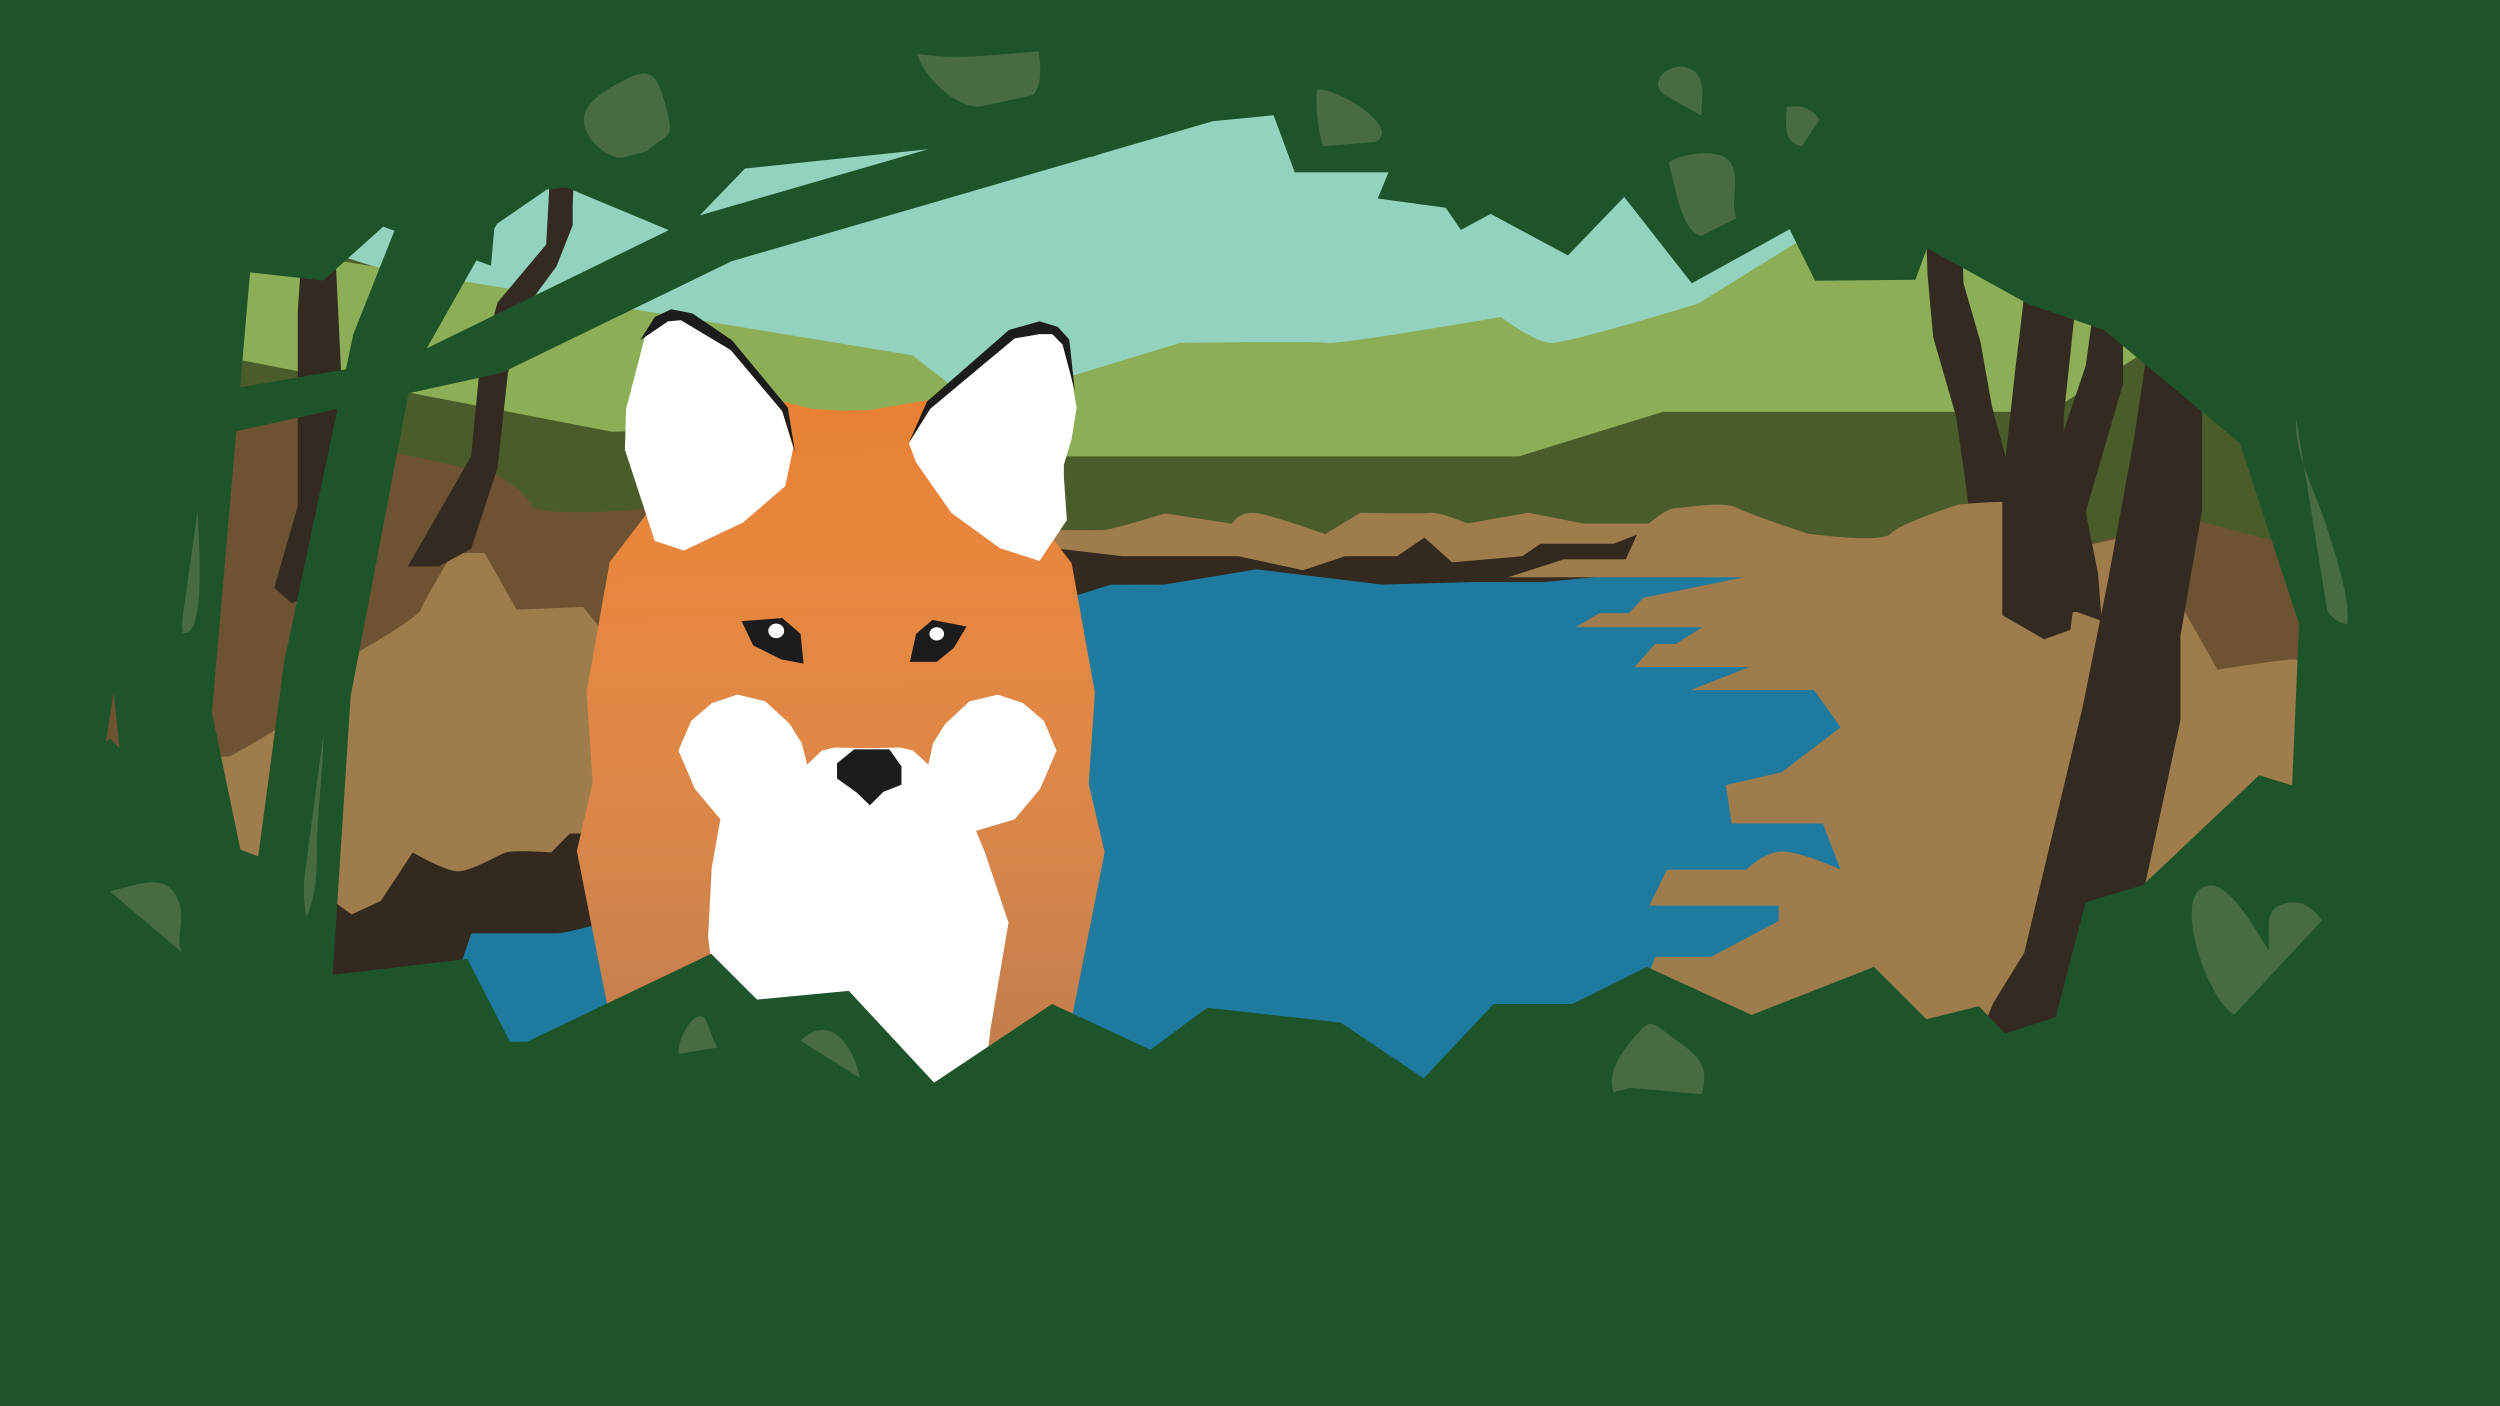 <?xml version="1.0" encoding="utf-8"?>
<!-- Generator: Adobe Illustrator 19.0.0, SVG Export Plug-In . SVG Version: 6.00 Build 0)  -->
<svg version="1.1" id="Layer_1" xmlns="http://www.w3.org/2000/svg" xmlns:xlink="http://www.w3.org/1999/xlink" x="0px" y="0px"
	 viewBox="0 0 1920 1080" enable-background="new 0 0 1920 1080" xml:space="preserve">
<rect x="0" y="0" width="1920" height="1080" fill="#333333" stroke="none"/>
<g id="bottom_x5F_river">
	<path id="XMLID_413_" fill="#93D2BE" d="M863.478,0c-130.034,0-390.32,0-390.32,0s-8.966,0.122-13.45,0H169.63v314.168h1701.215V0
		H863.478z"/>
	<path id="XMLID_412_" fill="#4A5C2A" d="M1838.476,0l-155.868,72.116l-293.917,169.811l-290.614,69.257l-523.3-14.807L183,171.501
		l273.08-69.704l-44.086-23.086l149.217-18.138l-24.87-49.47L520.084,0c-11.697-0.148-23.391,0.221-35.083,0l-18.746,24.295
		L445.358,0c-30.898-1.01-61.818,1.425-92.744,0H124.862v289.781l461.219,173.142l231.741-40.507l367.143,15.144l253.206,25.363
		L1920,516.092V0H1838.476z"/>
	<path id="XMLID_187_" fill="#8CAE57" d="M735.341,299.787l52.705-0.439l118.341-36.024c0,0,104-1.556,113.044,0
		c9.043,1.558,133.391-19.868,133.391-19.868s24.87,19.423,38.436,19.868c13.565,0.446,112.803-30.153,112.803-30.153l81.631-50.566
		h54.264v-42.25l-54.264-23.897l154.841-9.503H1917l-209.994,126.216l-133.203,83.09h-296.631l-110.783,34.232H806.343
		l-173.522-23.371l-162.783,4.47l-316.605-61.063l48.581-79.931l498.798,82.311L735.341,299.787z"/>
	<polygon id="XMLID_186_" fill="#1E7A9E" points="124.862,775.665 814.43,421.692 1424.867,430.794 1510.779,699.327 861.908,1080 
		124.862,1080 	"/>
	<path id="XMLID_184_" fill="#6E5333" d="M63.155,260.529l168.035,51.218l71.093,35.46l79.709,17.728
		c0,0,19.388,10.344,25.852,22.901c6.463,12.559,120.641,0,120.641,0l43.086,23.648l69.139,31.134l53.656,85.821L63.155,664.363
		V260.529z"/>
	<path id="XMLID_183_" fill="#33291E" d="M817.801,548.993l16.353,22.787l-16.353,24.859l-49.059,10.358h-28.617l-30.66,12.431
		h-75.63c0,0-8.178,45.576-16.354,45.576c-8.175,0-91.982,24.86-118.555,33.146c-26.573,8.287-63.366,18.646-71.543,18.646
		c-8.175,0-65.411,0-65.411,0l-14.308,42.087c0,0-55.19-3.489-67.454,0c-12.264,3.49-32.704,61.495-38.837,63.566
		c-6.133,2.073-89.939,16.574-89.939,16.574l-26.573,16.572v-190.59l457.871-138.8l106.293-43.506L817.801,548.993z"/>
	<path id="XMLID_182_" fill="#332B21" d="M1563.809,617.539l-7.923-27.441l4.513-21.941c0,0-48.093-157.189-47.229-163.589
		c0.863-6.399-10.983-84.994-10.983-84.994l-17.485-60.564l-4.354-47.951l-0.848-26.411l-8.195-28.389l0.651-49.397l-9.068-54.877
		l17.517-5.057l4.395,15.219l20.763,71.919l2.383,83.377l13.113,45.423l8.656,48.762l18.964,70.387c0,0,5.197,41.474,7.395,49.083
		c2.196,7.608,26.665,73.59,26.665,73.59l5.052,31.576l12.023,13.472l10.513,36.413l-10.645-8.694l3.136,10.862l-15.014,4.334
		l3.39,16.983l-13.399-14.093l8.169,32.99l-14.645-13.16L1563.809,617.539z"/>
	<path id="XMLID_181_" fill="#9F7C4B" d="M124.862,737.514l34.749-31.076l14.308,15.536l49.058-15.536l32.705-14.501l14.308,10.357
		l22.485-10.357l24.529-37.29c0,0,24.528,14.502,34.75,14.502c10.219,0,30.66-12.431,36.793-14.502c6.132-2.071,34.749,0,34.749,0
		l14.308-14.501h10.221l14.309-39.362c0,0,30.66-16.572,36.793-16.572c6.132,0,28.616,0,28.616,0l14.309-20.716l22.486-26.932
		l36.792,18.645l40.881-18.645l30.661-24.861l32.705,16.574v18.644l32.705,8.287l49.057,18.644l30.662-24.859l16.353-14.502
		l-38.838-43.506l-57.233-39.359l-55.189-26.932l-40.882,29.003l-59.279-8.286l-14.308,16.572l-12.265,38.285h-28.617
		l-14.308-23.783l-24.528,12.431l-13.459,11.353l-27.423-34.141l-51.102,2.071l-24.528-43.504h-24.529
		c0,0-22.484,37.289-24.528,43.504c-2.046,6.215-47.014,32.069-47.014,32.069h-30.661c0,0-16.353,38.366-18.396,46.653
		c-2.045,8.287-51.102,34.182-51.102,34.182h-30.661l-20.441,48.685L124.862,737.514L124.862,737.514z"/>
	<polygon id="XMLID_180_" fill="#33291E" points="749.725,456.753 828.337,456.753 852.9,449.04 894.094,448.948 964.795,437.264 
		1061.279,448.948 1131.273,447.007 1185.557,447.007 1375.129,428.836 1332.942,412.237 1314.13,410.223 1041.333,410.223 
		852.9,410.223 659.13,433.488 	"/>
	<path id="XMLID_410_" fill="#6E5333" d="M1768.521,421.484l-88.171-23.648l-120.757,31.738L1382.161,1080H1920V351.296
		c0,0-117.567,43.338-131.129,46.54C1775.305,401.037,1768.521,421.484,1768.521,421.484z"/>
	<path id="XMLID_179_" fill="#9F7C4B" d="M597.386,1080l63.304-51.592h45.217l18.087-51.219l36.174-39.398l61.045,11.82v-29.548
		l49.74-21.671l22.609,17.73l15.826-41.369l69.051-19.699l57.558,11.82l27.131-33.339h67.826l29.392-45.459h49.74l45.218-9.85
		l15.825-43.338h42.957l51.998-27.578v-11.82h-99.478l13.566-27.579h61.043c0,0,11.306-11.819,24.868-13.789
		c13.567-1.97,47.479,13.789,47.479,13.789l-13.566-35.459h-70.084l-4.522-29.549l42.956-9.85l45.217-34.474l-20.347-28.564h-94.958
		l45.219-17.73h-88.174l15.825-17.728h15.825l20.35-12.845h-97.218l18.086-10.795h22.608l11.306-11.82l76.869-15.758h-180.87
		l42.956-13.79h47.479l9.042-19.699c0,0,20.35-19.699,29.392-19.699c9.044,0,36.176-5.91,47.479,0
		c11.306,5.91,54.26,19.699,54.26,19.699s56.523,7.879,63.308,0c6.781-7.879,51.999-22.326,51.999-22.326s42.958-4.594,49.738,0
		c6.785,4.596,27.132,36.116,27.132,36.116l63.304-13.79l58.784,104.406c0,0,49.737-7.88,58.783-7.88
		c9.042,0,106.261,52.202,106.261,52.202l-13.565,54.173L1868,663.973l-83.654,43.339l20.351,59.097l81.391,37.429v57.129
		l-183.131-15.761l-61.045-31.519l-81.39,35.459l-16.863,57.127l-87.138,15.761l18.085,47.277l69.053,37.428l89.209,39.398
		l-9.041,33.863"/>
	<path id="XMLID_178_" fill="#9F7C4B" d="M707.208,410.223l65.637-6.344l42.195,3.171c0,0,25.785,0.431,32.817,0
		c7.033-0.431,46.883-12.762,46.883-12.762l51.571,7.967c0,0,4.885-10.708,20.024-7.967c15.14,2.739,51.349,15.935,51.349,15.935
		l27.083-16.383c0,0,46.882,0.922,53.914,0c7.033-0.921,28.13,8.192,28.13,8.192l46.883-8.258l42.195,8.224h32.817h30.476
		l-39.852,15.584h-56.259l-14.065,9.591l-53.916,4.706l-21.097-19.052l-21.098,14.346h-39.851l-32.384,10.751L951,427.172h-39.85
		h-49.229l-46.881-5.48l-28.131,5.48h-22.433l-14.448,10.751l-52.195-6.045L707.208,410.223z"/>
	<polygon id="XMLID_177_" fill="#332B21" points="1497.334,815.32 1521.859,823.199 1521.859,838.959 1542.867,815.32 
		1542.867,838.959 1542.867,846.838 1574.91,815.32 1599.362,799.56 1599.362,823.199 1618.757,836.988 1618.757,811.379 
		1633.935,799.56 1652.485,811.379 1642.365,703.033 1674.592,553.111 1674.592,488.312 1691.272,391.786 1691.272,307.081 
		1723.314,66.669 1679.468,66.669 1638.994,336.629 1618.757,446.944 1599.362,543.469 1569.852,667.576 1554.673,731.598 
		1531.063,770.012 1521.859,791.68 	"/>
	<polygon id="XMLID_414_" fill="#332B21" points="1838.608,206.703 1827.303,130.666 1827.303,0 1774.992,0 1761.739,126.726 
		1788.871,288.258 1788.871,361.146 1804.696,421.484 1788.871,472.447 1804.696,472.447 1823.914,452.618 1823.914,501.01 
		1845.391,461.309 1849.914,483.753 1861.216,461.309 1886.087,472.447 1849.545,376.961 	"/>
	<polygon id="XMLID_415_" fill="#332B21" points="1602.187,0 1554.543,0 1616.941,42.019 1628.588,63.957 1723.263,87.321 
		1727.76,64.957 1647.563,42.019 	"/>
	<path id="XMLID_416_" fill="#332B21" d="M460.87,0h-2.961l-15.826,43.989L446.052,0c-4.781-0.155-9.562,0.177-14.344,0
		l-4.322,43.003l-7.913,144.789l-37.305,44.45l-13.566,48.136l-6.783,69.932l-48.608,84.707h23.739l24.869-13.533l20.349-62.308
		l7.913-72.887l16.956-54.046l20.349-27.706l12.436-31.518v-14.774l3.391-94.556L463.561,10.5L469.164,0
		C466.399-0.064,463.635,0.074,460.87,0z"/>
	<polygon id="XMLID_173_" fill="#332B21" points="210.589,451.533 224.153,463.351 246.762,451.533 255.805,451.533 
		269.372,437.742 258.067,205.292 294.242,94.933 294.242,59.518 353.023,16.099 303.285,37.848 312.328,16.099 291.98,16.099 
		281.806,53.608 271.633,108.766 255.805,148.164 262.588,16.099 244.501,16.099 237.719,35.879 210.589,16.099 199.284,16.099 
		233.198,49.668 235.458,138.315 228.675,239.725 228.675,301.777 228.675,388.496 	"/>
	<polygon id="XMLID_418_" fill="#332B21" points="1634.384,0 1616.945,170.621 1601.842,280.935 1583.14,336.094 1583.14,470.048 
		1595.097,470.048 1614.089,476.814 1611.337,440.672 1601.842,393.223 1630.514,294.725 1630.514,247.878 1647.219,0 	"/>
	<path id="XMLID_419_" fill="#332B21" d="M1570.41,0c0.232,41.43,0.262,90.181-0.61,93.237
		c-1.686,5.91-15.177,124.105-15.177,130.446c0,6.341-6.746,58.666-6.746,58.666l-10.119,92.586v97.513l32.042,18.503l20.238-7.197
		l5.059-37.9l-10.117-24.368V319.737l10.117-96.055l6.745-171.814V0H1570.41z"/>
</g>
<g id="fox">
	<polygon id="XMLID_646_" fill="#E88134" points="624.636,939.704 496.236,923.304 443.036,653.504 455.136,601.204 
		450.536,531.104 468.236,431.704 502.836,386.404 594.336,314.004 597.536,307.504 623.736,314.004 645.636,315.404 
		645.636,315.404 667.636,315.004 716.636,306.604 708.736,316.404 788.536,387.304 823.036,432.604 840.836,532.104 
		836.136,602.104 848.336,654.404 795.036,924.304 666.636,940.604 	"/>
	
		<linearGradient id="XMLID_16_" gradientUnits="userSpaceOnUse" x1="642.642" y1="193.689" x2="648.338" y2="-434.4" gradientTransform="matrix(1 0 0 -1 0 512)">
		<stop  offset="0" style="stop-color:#FFFFFF;stop-opacity:0"/>
		<stop  offset="1" style="stop-color:#09447F;stop-opacity:0.3"/>
	</linearGradient>
	<polygon id="XMLID_645_" fill="url(#XMLID_16_)" points="624.636,939.704 496.236,923.304 443.036,653.504 455.136,601.204 
		450.536,531.104 468.236,431.704 502.836,386.404 594.336,314.004 597.536,307.504 623.736,314.004 645.636,315.404 
		645.636,315.404 667.636,315.004 716.636,306.604 708.736,316.404 788.536,387.304 823.036,432.604 840.836,532.104 
		836.136,602.104 848.336,654.404 795.036,924.304 666.636,940.604 	"/>
	<polygon id="XMLID_644_" fill="#FFFFFF" points="553.236,629.204 546.636,666.104 543.836,719.304 551.336,781.904 
		574.736,921.904 716.636,932.704 745.536,928.504 760.536,791.204 774.536,708.604 756.336,654.404 742.336,620.804 	"/>
	<polygon id="XMLID_643_" fill="#FFFFFF" points="697.936,340.204 703.536,355.104 730.636,393.904 767.936,421.004 
		798.336,430.804 819.336,399.504 817.036,365.904 817.036,357.004 823.036,336.904 826.836,313.104 822.136,284.604 
		821.236,260.804 804.836,253.304 784.336,255.704 774.536,259.904 714.336,314.004 	"/>
	<polygon id="XMLID_642_" fill="#FFFFFF" points="502.836,415.404 479.936,345.304 480.836,314.004 495.836,256.604 
		508.836,245.904 524.236,242.604 540.136,251.504 549.036,258.004 568.636,274.804 597.536,307.504 600.836,315.904 
		609.236,343.904 603.136,373.304 570.536,401.304 525.236,422.804 	"/>
	<polygon id="XMLID_641_" fill="#1C1C1C" points="698.836,508.304 703.536,486.804 716.136,476.104 742.336,481.204 
		732.536,497.504 719.436,508.304 	"/>
	<polygon id="XMLID_640_" fill="#1C1C1C" points="617.136,509.704 614.836,486.804 600.836,474.704 569.536,477.004 
		578.436,495.704 599.936,506.404 	"/>
	<polygon id="XMLID_639_" fill="#1C1C1C" points="697.936,340.204 711.936,308.404 775.036,253.304 798.336,246.804 
		812.336,251.004 821.236,260.804 825.436,300.004 816.036,264.604 808.136,256.604 798.336,256.604 779.236,259.904 
		714.336,314.004 	"/>
	<polygon id="XMLID_638_" fill="#1C1C1C" points="610.636,347.204 600.836,315.904 561.136,268.804 522.836,245.904 
		513.036,246.804 491.636,261.304 502.836,243.504 515.436,237.504 531.736,240.704 562.136,261.304 605.036,313.104 	"/>
	<polygon id="XMLID_637_" fill="#FFFFFF" points="664.336,642.304 650.336,643.204 643.836,637.104 630.236,642.304 
		607.336,643.204 582.636,638.104 553.236,629.204 533.636,605.804 521.036,576.404 530.836,553.604 546.636,540.004 
		566.336,533.504 587.736,538.604 606.436,555.904 615.736,570.804 619.936,587.204 631.136,576.404 641.036,574.104 
		665.736,574.604 666.636,574.604 691.436,574.104 701.236,576.404 712.936,587.204 716.636,570.804 725.936,555.904 
		744.636,538.604 766.136,533.504 785.736,540.004 801.636,553.604 811.436,576.404 798.836,605.804 779.236,629.204 
		749.736,638.104 725.036,643.204 702.136,642.304 688.636,637.104 682.036,643.204 668.036,642.304 	"/>
	<polygon id="XMLID_636_" fill="#1C1C1C" points="642.836,597.904 657.836,608.604 668.036,618.504 678.336,608.204 
		692.336,602.604 692.336,588.604 683.036,575.504 655.936,575.504 642.836,586.204 	"/>
	<ellipse id="XMLID_635_" fill="#FFFFFF" cx="596.136" cy="484.504" rx="6.1" ry="5.6"/>
	<ellipse id="XMLID_634_" fill="#FFFFFF" cx="719.436" cy="486.804" rx="5.6" ry="5.1"/>
</g>
<g id="top_x5F_forest">
	<path id="XMLID_30_" fill="#1E542A" d="M0,0v1080h1920V0H0z M572.109,129.437l140.651-14.836l-175.326,50.777L572.109,129.437z
		 M365.877,200.014l11.198,4.057l2.517-28.359l2.202-3.901l38.3-26.339l14.761-1.557l78.744,32.831l-185.788,90.717L365.877,200.014
		z M192.049,209.168l56.226,6.303l46-41.4l8.636,3.129l-31.536,79.371l-5.716,27.074l-81.25,13.702L192.049,209.168z
		 M84.775,567.071l-3.333,2.312l5.874-37.764l4.433,43.164L84.775,567.071z M198.307,657.732l-13.682-5.254l-21.85-105.407
		l18.706-215.918l77.76-17.108l-40.965,194.026L198.307,657.732z M1760.356,603.191l-25.381-7.82l-89.1,84.3l-44.1,13.3l-23,88.2
		l-38.803,12.672l-20.197-21.072l-40.3,10l-40.3-40.2l-94,36.9l-80.5-36.9l-57.1,28.5h-60.5l-53.7,57.1l-63.8-42.8l-102.6-11.4
		l-43.4,32.3l-75.6-35.2l-90.6,60.4l-65.5-70.5l-70.5,6.7l-35.2-35.2l-141.433,67.6h-13.067l-32.7-63.6l-103.498,12.136
		l13.798-213.736l44.495-232.824l71.705-15.776l176.3-85.6l276.252-80.385l0.248,0.385l7.744-2.71l85.587-24.904l46.49-4.52
		l16.279,43.834h71.992l-8.292,20.1l52.254,7.112l11.646,16.988l22.799-12.3h0.001l59.4,31.9l43.2-44.9l51.9,66.3l75.1-41.5
		l19.6,39.5l77-0.7l8.967-24.238l78.134,43.038l57.8,19.8l104.3,86.9l45.5,138.9L1760.356,603.191z"/>
	<path id="XMLID_15_" fill="#496B44" d="M478.575,120.971c-11.8,1.6-27.8-13.2-29.9-25.2c-3.1-17.5,18.9-27.8,32.9-35.3
		c21.7-11.6,24.9,3.5,30.9,25.6c6,22.1-1.8,16.8-15.5,29.9"/>
	<path id="XMLID_14_" fill="#496B44" d="M754.775,81.371c-18.7,4.1-46.1-22.7-50.3-40.1c33.1,5.3,60.1,0.3,93.3-1.8
		c1.3,10.8,3,25.1-4.4,33.5"/>
	<path id="XMLID_13_" fill="#496B44" d="M1016.175,112.271c-4.2-13.7-5.9-29.1-4.8-43.5c14.3-2,65.6,28.8,45.1,40.2"/>
	<path id="XMLID_12_" fill="#496B44" d="M1306.575,181.071c-15.6-2.2-20.4-41.3-25-56.2c8.9-6.8,35.6-10.8,45.1-2.6
		c11.5,9.8,1.4,32.9,6.8,45.4"/>
	<path id="XMLID_11_" fill="#496B44" d="M1383.775,112.271c-15.1-2.8-11.9-18.2-11.6-30c10.3-2,20,0.7,25,9.8"/>
	<path id="XMLID_10_" fill="#496B44" d="M1279.775,73.671c-16.4-10,2.2-26.8,16.8-21.4c14.8,5.5,10.1,22.3,10.1,36.6"/>
	<path id="XMLID_9_" fill="#496B44" d="M248.375,563.571c-0.1,30.5-5,59.9-5,90.6c0,18.6-1.2,34-8,50.5c-1.8-8.9-2.3-17.7-2.1-26.9"
		/>
	<path id="XMLID_8_" fill="#496B44" d="M151.775,392.171c0,12.2,8,98.6-11.5,93.8c-0.3-2.8-0.9-7-0.3-9.8"/>
	<path id="XMLID_7_" fill="#496B44" d="M1763.675,321.871c-3.3,24.2,16.8,60.3,23.7,84.2c6,20.6,17.6,51.9,15.4,73.3
		c-7-0.9-11.8-5.1-15.4-10.2"/>
	<path id="XMLID_6_" fill="#496B44" d="M1715.975,779.171c-20-9.1-51.6-98.2-18.1-99.1c16.1-0.4,36.1,37.2,44.7,50.3
		c1.1-18.4-5.2-33,13.7-36.8c12.6-2.5,20.3,4.2,26.9,13.4"/>
	<path id="XMLID_5_" fill="#496B44" d="M1251.375,835.371c-3.1,1.7-8.4,1.9-11.9,3.8c-6.3-13.8,6.3-32.1,15.7-42.5
		c11.2-12.5,11-14.2,25.4-2.9c18.3,14.5,34.1,19.9,26.3,46.6"/>
	<path id="XMLID_4_" fill="#496B44" d="M521.075,809.471c-1.5-7.1,9-32.1,18.5-28.7c4.3,1.6,6.9,18.6,11.7,23.7"/>
	<path id="XMLID_3_" fill="#496B44" d="M614.875,799.271c23.4-22.6,41.5,5.9,45.3,28.5"/>
	<path id="XMLID_2_" fill="#496B44" d="M84.375,684.571c22.4-5.3,45.9-16.7,53.8,10.6c3.6,12.2-3.6,25.5,1.6,36.4"/>
</g>
</svg>
